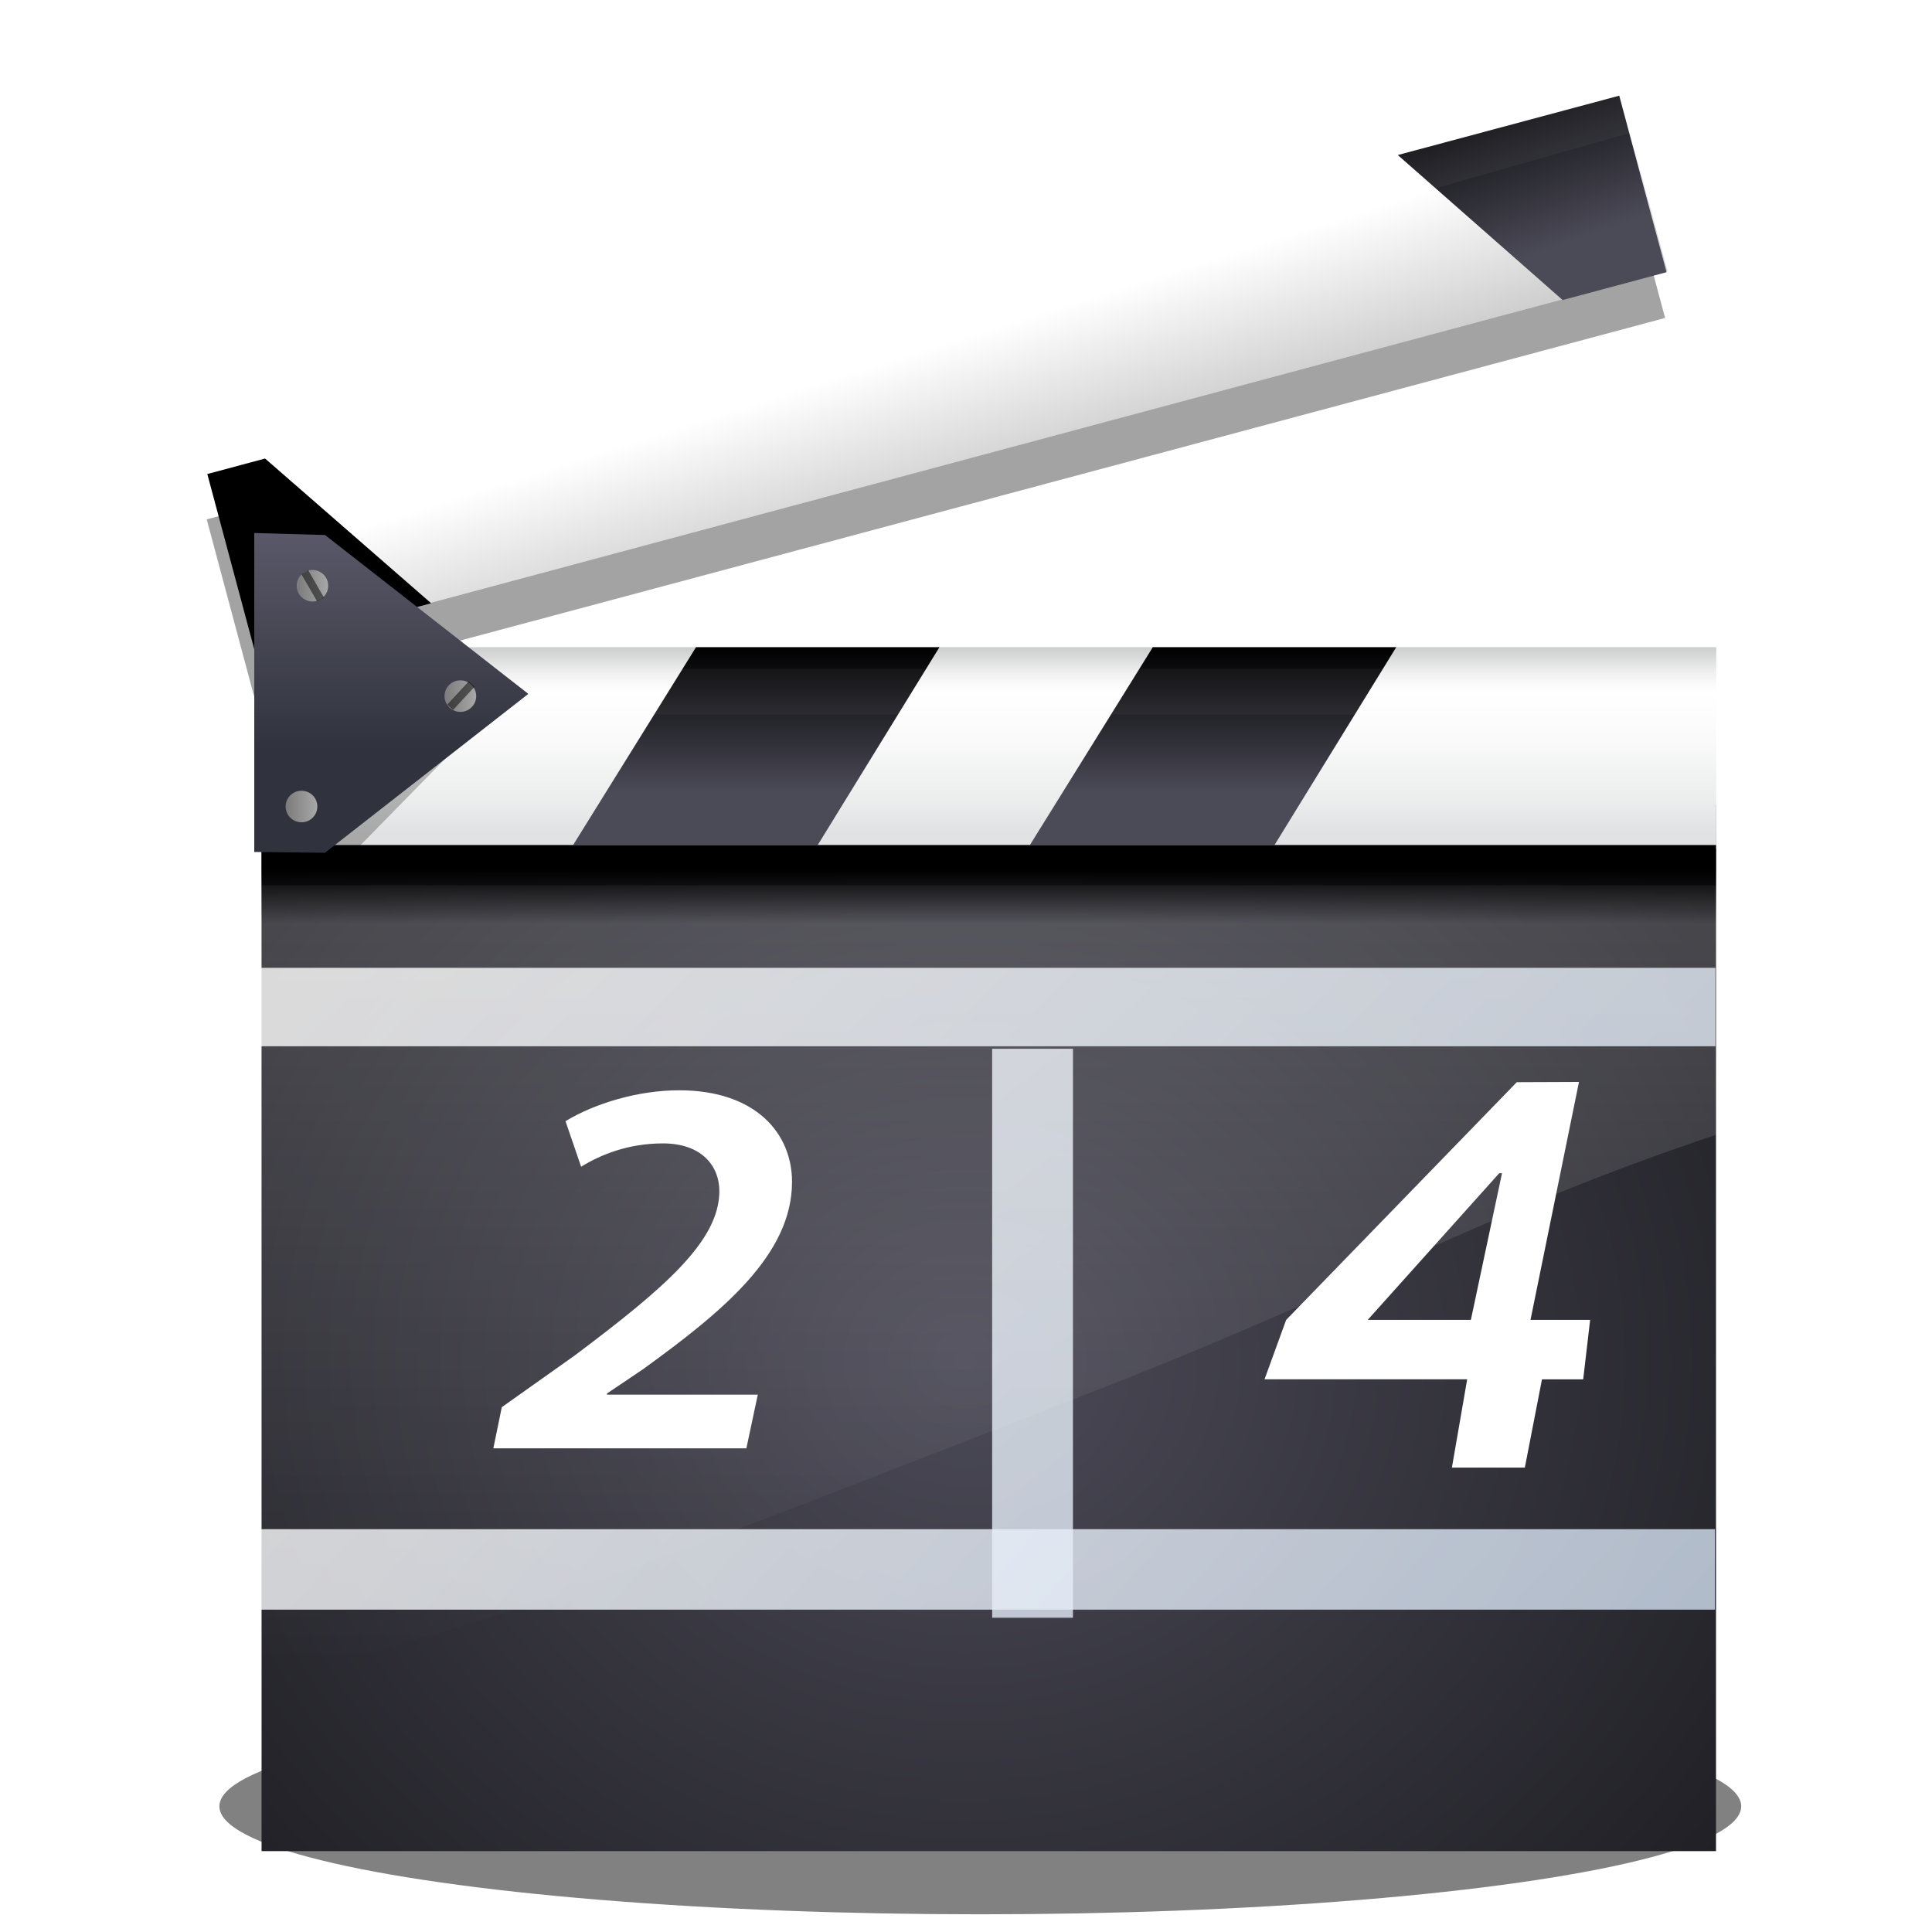 <svg height="24" viewBox="0 0 6.35 6.35" width="24" xmlns="http://www.w3.org/2000/svg" xmlns:xlink="http://www.w3.org/1999/xlink"><filter id="a" color-interpolation-filters="sRGB" height="2.071" width="1.117" x="-.058" y="-.536"><feGaussianBlur stdDeviation="2.399"/></filter><radialGradient id="b" cx="390.478" cy="-374.3" fx="390.478" fy="-374.3" gradientTransform="matrix(.671 0 0 -.587 -33.108 -141.139)" gradientUnits="userSpaceOnUse" r="125.839" xlink:href="#c"/><radialGradient id="c" cx="357.525" cy="-322.545" gradientTransform="matrix(.95 0 0 -.877 -282.396 -263.259)" gradientUnits="userSpaceOnUse" r="125.839"><stop offset="0" stop-color="#4b4a57"/><stop offset=".74"/></radialGradient><linearGradient id="d"><stop offset="0" stop-color="#fff"/><stop offset="1" stop-color="#a4c0e4"/></linearGradient><linearGradient id="e" gradientTransform="matrix(1.918 0 0 .973 -72.822 -.088)" gradientUnits="userSpaceOnUse" x1="54.958" x2="193.958" xlink:href="#d" y1="48.238" y2="149.905"/><linearGradient id="f" gradientUnits="userSpaceOnUse" x1="66.487" x2="205.487" xlink:href="#d" y1="27.081" y2="128.748"/><linearGradient id="g" gradientTransform="matrix(1.033 0 0 -.983 165.367 135.618)" gradientUnits="userSpaceOnUse" x1="67.084" x2="67.084" y1="81.243" y2="46.436"><stop offset="0" stop-color="#fff"/><stop offset="1" stop-color="#fff" stop-opacity="0"/></linearGradient><linearGradient id="h" gradientTransform="matrix(.609 0 0 -.904 -3.308 -215.988)" gradientUnits="userSpaceOnUse" x1="375.799" x2="375.799" y1="-295.39" y2="-303.765"><stop offset="0" stop-color="#b7b8b9"/><stop offset=".189" stop-color="#ececec"/><stop offset=".257" stop-color="#fafafa"/><stop offset=".301" stop-color="#fff"/><stop offset=".531" stop-color="#fafafa"/><stop offset=".845" stop-color="#ebecec"/><stop offset="1" stop-color="#e1e2e3"/></linearGradient><filter id="i" color-interpolation-filters="sRGB"><feGaussianBlur stdDeviation=".479"/></filter><linearGradient id="j" gradientTransform="matrix(.863 0 0 .863 174.419 13.646)" gradientUnits="userSpaceOnUse" x1="68.75" x2="68.75" xlink:href="#c" y1="50.38" y2="41.686"/><filter id="k" color-interpolation-filters="sRGB"><feGaussianBlur stdDeviation=".882"/></filter><linearGradient id="l" gradientTransform="matrix(.609 0 0 -.904 -23.57 -172.235)" gradientUnits="userSpaceOnUse" x1="385.718" x2="385.38" y1="-310.143" y2="-298.67"><stop offset="0" stop-color="#a2a2a2"/><stop offset="1" stop-color="#fff"/></linearGradient><linearGradient id="m" gradientTransform="matrix(.833 -.223 .223 .833 133.517 9.355)" gradientUnits="userSpaceOnUse" x1="95.847" x2="95.183" xlink:href="#o" y1="67.891" y2="59.371"/><linearGradient id="n"><stop offset="0" stop-color="#4b4a57"/><stop offset="1"/></linearGradient><radialGradient id="o" cx="308.425" cy="-306.194" gradientTransform="matrix(.95 0 0 -.95 -282.396 -266.28)" gradientUnits="userSpaceOnUse" r="108.323" xlink:href="#n"/><linearGradient id="p" gradientTransform="matrix(.833 -.223 .223 .833 133.517 9.355)" gradientUnits="userSpaceOnUse" x1="89.905" x2="85.33" xlink:href="#o" y1="59.7" y2="59.788"/><linearGradient id="q" gradientTransform="matrix(.706 0 0 -.936 -38.477 -224.119)" gradientUnits="userSpaceOnUse" x1="382.217" x2="382.217" y1="-305.748" y2="-303.536"><stop offset="0" stop-opacity="0"/><stop offset="1"/></linearGradient><linearGradient id="r" gradientUnits="userSpaceOnUse" x1="54.42" x2="193.421" xlink:href="#d" y1="68.785" y2="170.451"/><filter id="s" color-interpolation-filters="sRGB" height="2.136" width="1.025" x="-.012" y="-.568"><feGaussianBlur stdDeviation=".327"/></filter><linearGradient id="t" gradientTransform="matrix(.555 0 0 .6 185.362 32.968)" gradientUnits="userSpaceOnUse" x1="35.889" x2="35.889" y1="24" y2="37.535"><stop offset="0" stop-color="#5a5868"/><stop offset="1" stop-color="#30333d"/></linearGradient><linearGradient id="u" gradientUnits="userSpaceOnUse" x1="3.75" x2="8" y1="18" y2="18"><stop offset="0" stop-color="#7b7b7b"/><stop offset="1" stop-color="#a8a8a8"/></linearGradient><linearGradient id="v" gradientUnits="userSpaceOnUse" x1="39.883" x2="41.883" xlink:href="#w" y1="-16.811" y2="-16.811"/><radialGradient id="w" cx="308.446" cy="-306.194" gradientTransform="matrix(.95 0 0 -.95 -282.396 -266.28)" gradientUnits="userSpaceOnUse" r="108.311" xlink:href="#n"/><linearGradient id="x" gradientUnits="userSpaceOnUse" x1="28.557" x2="30.557" xlink:href="#w" y1="45.064" y2="45.064"/><linearGradient id="y" gradientUnits="userSpaceOnUse" x1="5.653" x2="7.653" xlink:href="#w" y1="57.607" y2="57.607"/><g enable-background="new" transform="matrix(.087 0 0 .087 -16.741 -2.363)"><ellipse cx="74.75" cy="117.875" fill-rule="evenodd" filter="url(#a)" opacity=".7" rx="48.805" ry="5.375" transform="matrix(.589 0 -0 .759 185.432 5.934)"/><path d="m202.307 57.565h54.947v39.529h-54.947z" fill="url(#b)"/><path d="m99.133 49.491h6.105v38.384h-6.105z" fill="url(#e)" opacity=".8" transform="matrix(.5 0 0 .56 180.341 39.067)"/><path d="m46.835 42.561h81.951v5.928h-81.951z" fill="url(#f)" opacity=".8" transform="matrix(.706 0 0 .5 166.309 42.443)"/><path d="m202.307 60.606v30c8.958-1.921 18.032-5.697 30.943-10.688 10.507-4.062 15.104-6.906 24.003-9.885v-9.427z" fill="url(#g)" opacity=".2"/><path d="m202.031 51.611h55.232v7.615h-55.232z" fill="url(#h)" stroke-width=".863"/><path d="m40.148 32.126 7.793 1.812-9.793 10.062-2.148-.05v-11.95z" fill-rule="evenodd" filter="url(#i)" opacity=".5" transform="matrix(.6 0 0 .596 182.823 33.206)"/><path d="m231.334 59.085h9.241l4.598-7.474h-9.196z" fill="url(#j)" stroke-width=".863"/><path d="m19.499 42.928h64v8h-64z" filter="url(#k)" opacity=".6" transform="matrix(.833 -.223 .223 .833 174.419 15.371)"/><path d="m248.591 59.085h8.662v-7.474h-4.019z" fill="url(#j)" stroke-width=".863"/><path d="m181.769 95.364h55.222v6.903h-55.222z" fill="url(#l)" stroke-width=".863" transform="matrix(.966 -.259 .259 .966 0 0)"/><path d="m255.385 37.444-3.925 1.052-6.228-5.478 8.367-2.242z" fill="url(#m)" stroke-width=".863"/><path d="m243.717 40.571-8.926 2.392-6.228-5.478 8.883-2.38z" fill="url(#m)" stroke-width=".863"/><path d="m208.712 49.95-6.668 1.787-1.787-6.668 2.183-.585z" fill="url(#p)" stroke-width=".863"/><path d="m227.048 45.037-8.926 2.392-6.228-5.478 8.883-2.38z" fill="url(#m)" stroke-width=".863"/><path d="m214.077 59.085h9.241l4.598-7.474h-9.196z" fill="url(#j)" stroke-width=".863"/><path d="m202.307 59.085h54.947v3.041h-54.947z" fill="url(#q)"/><path d="m46.835 90.952h90.779v6.081h-90.779z" fill="url(#r)" opacity=".8" transform="matrix(.605 0 0 .5 173.958 39.455)"/><path d="m58.93 81.251.545-2.944 4.688-3.688c5.812-4.837 9.338-8.209 9.338-11.772 0-1.786-1.126-3.413-3.641-3.413-2.246 0-4.032.819-5.27 1.669l-1.008-3.259c1.897-1.278 4.689-2.21 7.324-2.21 4.919 0 7.28 3.063 7.28 6.551 0 5.226-4.492 9.296-9.606 13.406l-2.327 1.74v.081h9.726l-.736 3.841h-16.314z" fill="#fff" transform="matrix(.586 0 0 .528 176.53 38.976)"/><path d="m115.967 79.146-.102-5.605h-11.547l.578-3.772 10.524-15.095 3.541-.016-.142 15.111h3.398l.26 3.774h-2.349l-.005 5.603zm-.546-9.377.159-9.314h-.159l-5.879 9.314h-.035z" fill="#fff" transform="matrix(.663 0 -.115 .595 179.492 35.513)"/><path d="m32 47.837h64v1.381h-64z" fill="#fff" filter="url(#s)" opacity=".2" transform="matrix(.863 0 0 1.25 174.419 -7.37)"/><g fill-rule="evenodd"><path d="m204.704 47.373 7.681 6.002-7.681 6.002-2.673-.03v-12.05z" fill="url(#t)"/><ellipse cx="5.875" cy="18" fill="url(#u)" rx="2.125" ry="2" transform="matrix(.28 0 0 -.298 202.584 54.653)"/><path d="m39.883-17.061h2v.5h-2z" fill="url(#v)" opacity=".5" transform="matrix(.298 .516 -.516 .298 183.379 33.206)"/><ellipse cx="5.875" cy="18" fill="url(#u)" rx="2.125" ry="2" transform="matrix(.282 0 0 -.298 202.158 62.994)"/><path d="m28.557 44.814h2v.5h-2z" fill="url(#x)" opacity=".5" transform="matrix(.596 -.075 .075 .591 182.823 33.206)"/><ellipse cx="5.875" cy="18" fill="url(#u)" rx="2.125" ry="2" transform="matrix(.282 0 0 -.298 208.16 58.823)"/><path d="m5.653 57.357h2v.5h-2z" fill="url(#y)" opacity=".5" transform="matrix(.405 -.439 .443 .402 181.622 33.206)"/></g><path d="m32 47.837h64v1.381h-64z" fill="#fff" filter="url(#s)" opacity=".2" transform="matrix(.777 -.221 .314 1.148 164.758 -3.33)"/></g></svg>
